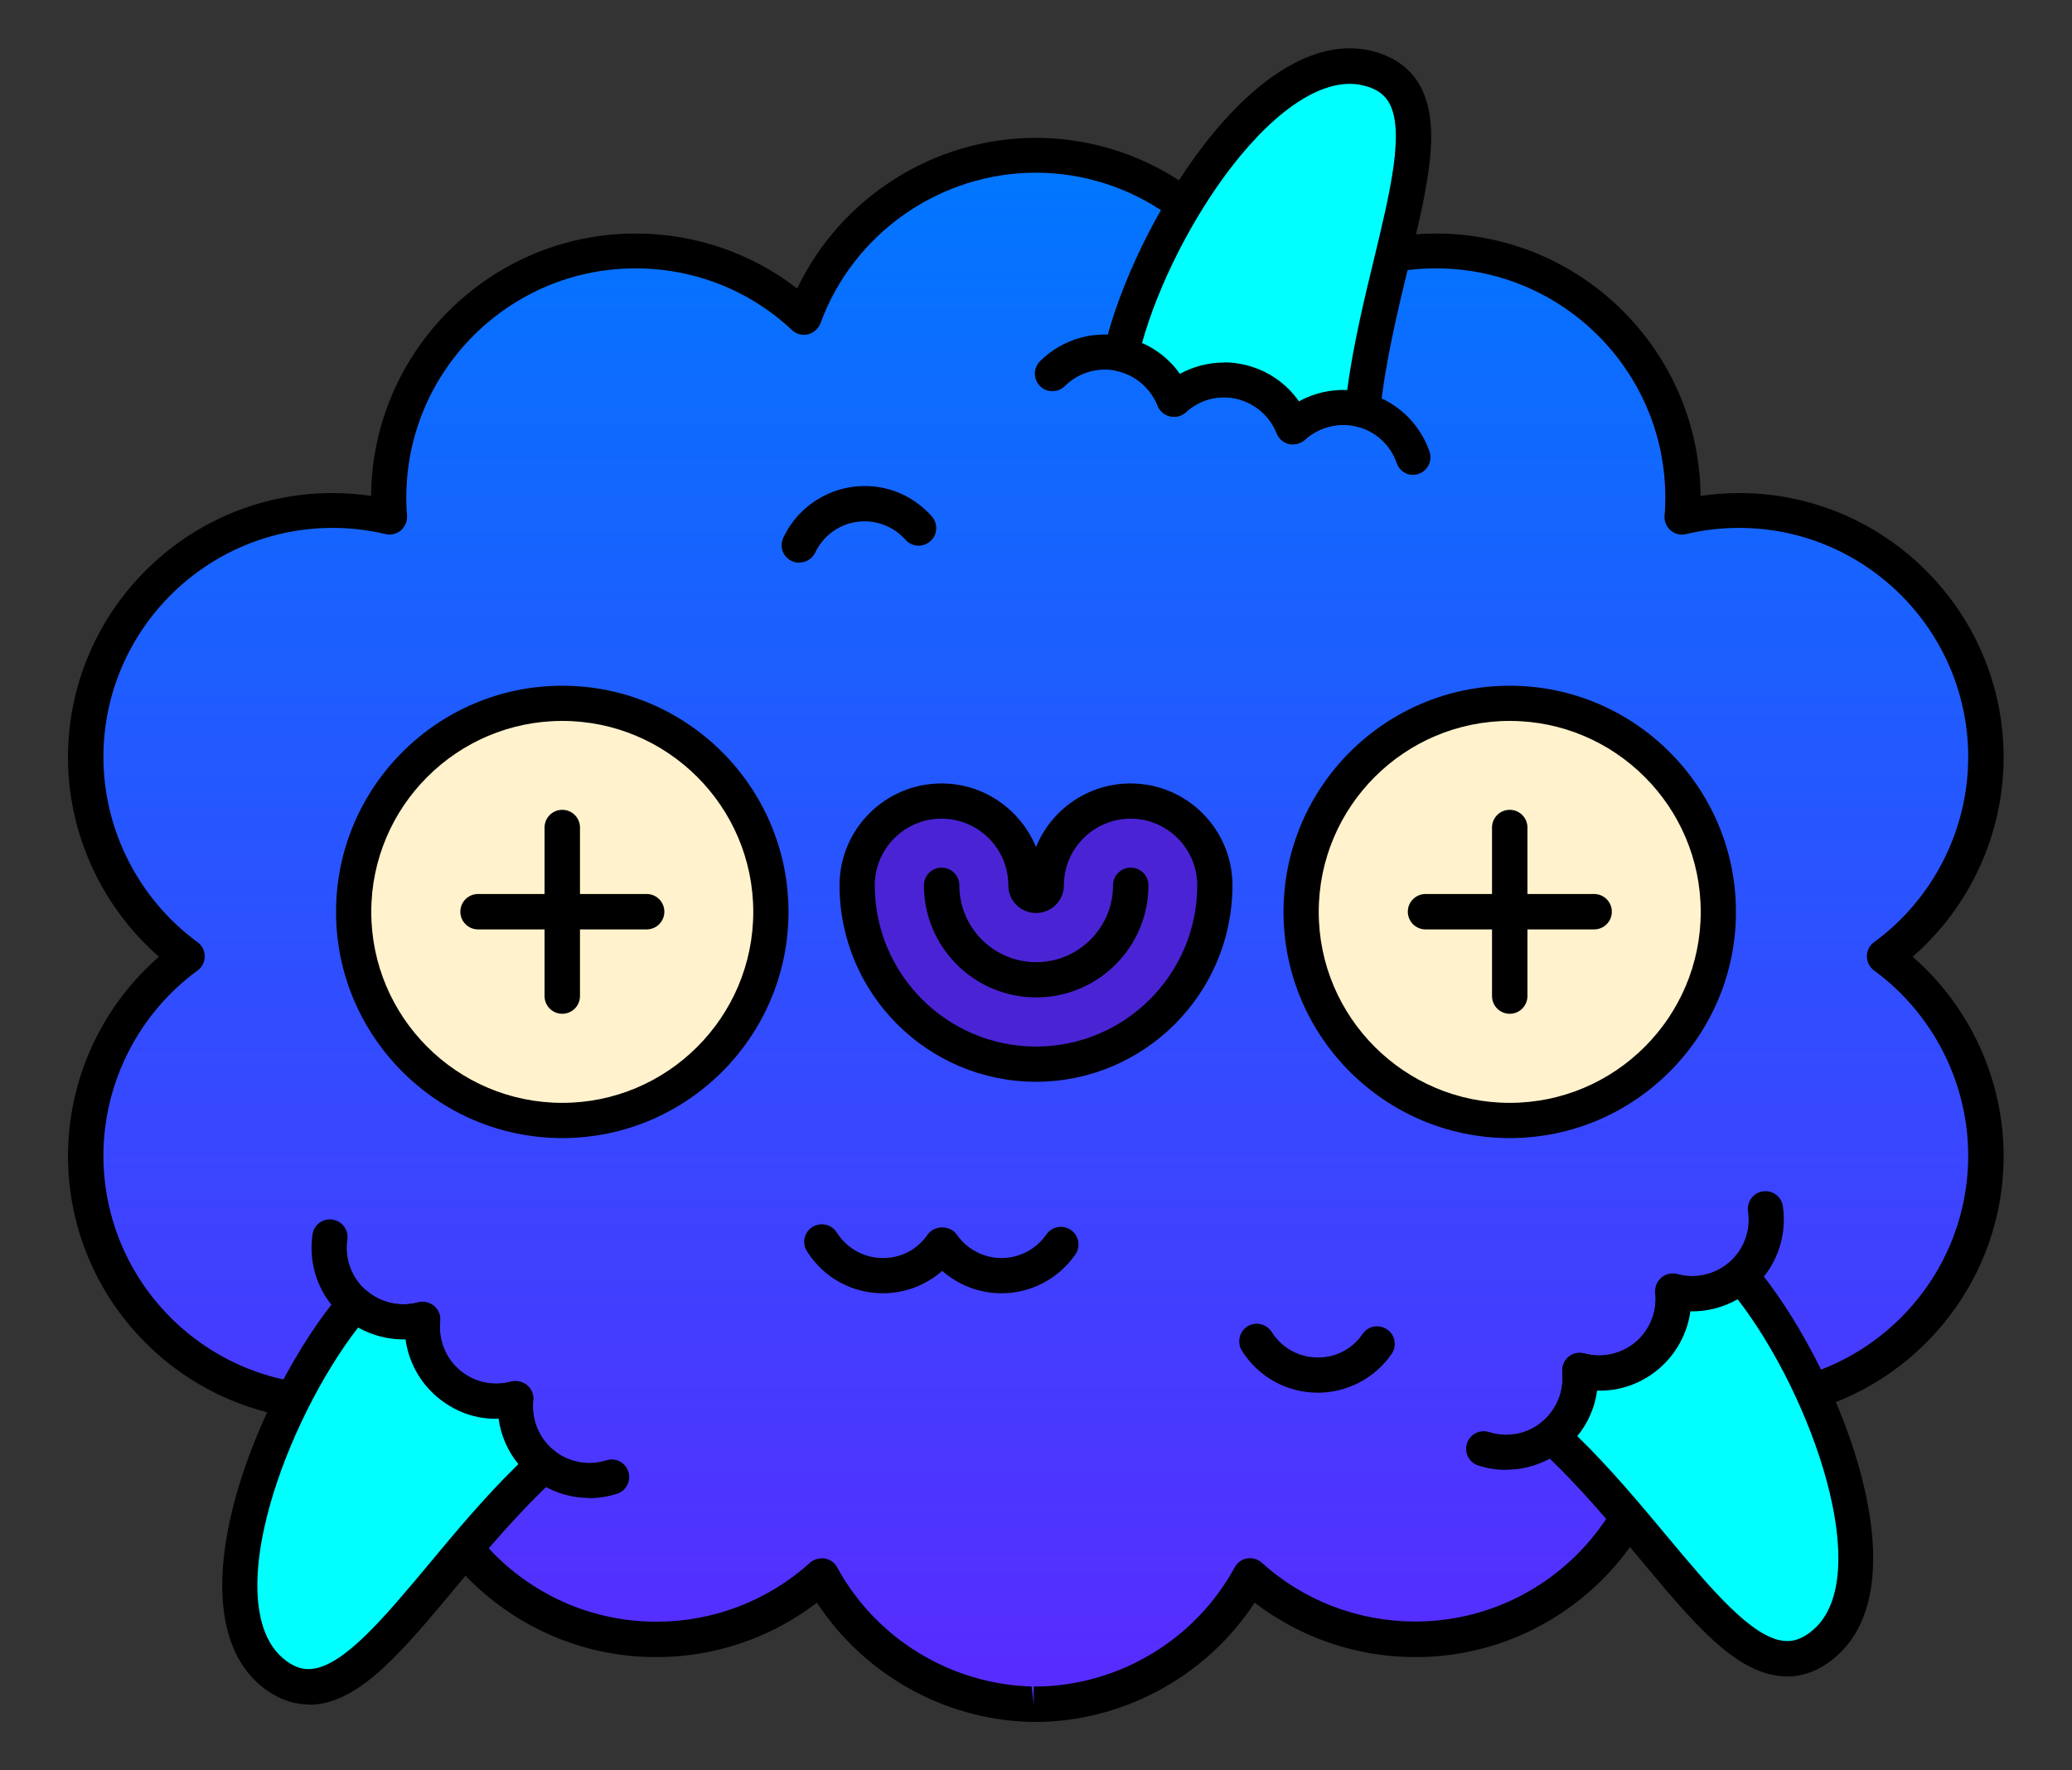 <?xml version="1.0" encoding="UTF-8"?><svg id="GRAPHICS" xmlns="http://www.w3.org/2000/svg" xmlns:xlink="http://www.w3.org/1999/xlink" viewBox="0 0 110 94"><rect x="0" y="0" width="110" height="94" fill="#333333" stroke="none"/><defs><style>.cls-1{fill:url(#linear-gradient);}.cls-2{fill:aqua;}.cls-3{fill:#fff2cc;}.cls-4{fill:#4a24d4;}</style><linearGradient id="linear-gradient" x1="55" y1="90.49" x2="55" y2="8.23" gradientUnits="userSpaceOnUse"><stop offset="0" stop-color="#592bff"/><stop offset="1" stop-color="#07f"/></linearGradient></defs><g><path class="cls-1" d="M100.06,50.78c3.32-2.43,5.39-6.34,5.39-10.58,0-7.23-5.88-13.11-13.11-13.11-1.02,0-2.04,.12-3.02,.36,.03-.34,.04-.68,.04-1.03,0-7.23-5.88-13.11-13.11-13.11-3.39,0-6.56,1.29-8.94,3.52-1.84-5.01-6.66-8.6-12.31-8.6s-10.47,3.59-12.31,8.6c-2.38-2.23-5.55-3.52-8.94-3.52-7.23,0-13.11,5.88-13.11,13.11,0,.34,.01,.69,.04,1.03-.99-.24-2-.36-3.02-.36-7.23,0-13.11,5.88-13.11,13.11,0,4.25,2.07,8.15,5.39,10.58-3.32,2.42-5.39,6.33-5.39,10.58,0,7.23,5.88,13.11,13.11,13.11,1.4,0,2.78-.22,4.09-.65,0,.04,0,.08,0,.12,0,7.23,5.88,13.11,13.11,13.11,3.28,0,6.39-1.22,8.77-3.37,2.2,4.03,6.39,6.68,11.13,6.81,.05,0,.09,0,.14,0h.23s.09,0,.14,0c4.73-.13,8.93-2.79,11.13-6.81,2.38,2.15,5.48,3.37,8.77,3.37,7.23,0,13.11-5.88,13.11-13.11,0-.04,0-.08,0-.12,1.31,.43,2.68,.65,4.09,.65,7.23,0,13.11-5.88,13.11-13.11,0-4.25-2.07-8.15-5.39-10.58Z"/><path d="M55.11,91.43h-.23c-.07,0-.14,0-.21,0-4.56-.13-8.8-2.52-11.3-6.33-2.44,1.87-5.43,2.89-8.53,2.89-7.37,0-13.44-5.71-14-12.94-1.04,.24-2.11,.37-3.19,.37-7.74,0-14.04-6.3-14.04-14.04,0-4.06,1.78-7.93,4.83-10.58-3.04-2.65-4.83-6.53-4.83-10.58,0-7.74,6.3-14.04,14.04-14.04,.68,0,1.37,.05,2.05,.15,.06-7.69,6.34-13.93,14.04-13.93,3.14,0,6.14,1.03,8.58,2.92,2.31-4.83,7.25-8,12.67-8s10.36,3.17,12.67,8c2.44-1.89,5.44-2.92,8.58-2.92,7.71,0,13.98,6.24,14.04,13.93,.68-.1,1.36-.15,2.05-.15,7.74,0,14.04,6.3,14.04,14.04,0,4.05-1.78,7.93-4.83,10.58,3.04,2.65,4.83,6.52,4.83,10.58,0,7.74-6.3,14.04-14.04,14.04-1.08,0-2.15-.12-3.19-.37-.56,7.23-6.63,12.94-14,12.94-3.1,0-6.09-1.02-8.53-2.89-2.5,3.81-6.75,6.21-11.34,6.33-.03,0-.09,0-.17,0Zm-11.49-8.69c.05,0,.11,0,.16,.01,.28,.05,.53,.22,.66,.47,2.06,3.78,6.02,6.21,10.33,6.33l.11,.94v-.94h.23s.1,0,.11,0c4.31-.12,8.27-2.54,10.33-6.33,.14-.25,.38-.43,.66-.47,.28-.05,.57,.04,.78,.23,2.23,2.02,5.13,3.12,8.14,3.12,6.71,0,12.17-5.46,12.17-12.17,0-.3,.13-.64,.38-.82,.24-.18,.56-.28,.85-.19,1.22,.4,2.5,.61,3.79,.61,6.71,0,12.17-5.46,12.17-12.17,0-3.86-1.87-7.54-5-9.83-.24-.18-.38-.46-.38-.75s.14-.58,.38-.75c3.13-2.29,5-5.96,5-9.83,0-6.71-5.46-12.17-12.17-12.17-.94,0-1.88,.11-2.81,.33-.29,.07-.6,0-.82-.2-.23-.2-.35-.49-.32-.79,.03-.32,.04-.63,.04-.95,0-6.71-5.46-12.17-12.17-12.17-3.1,0-6.05,1.16-8.3,3.27-.23,.21-.55,.3-.86,.23-.3-.07-.55-.29-.66-.59-1.76-4.78-6.35-7.99-11.43-7.99s-9.68,3.21-11.43,7.99c-.11,.29-.36,.52-.66,.59-.31,.08-.63-.01-.86-.23-2.25-2.11-5.2-3.27-8.3-3.27-6.71,0-12.17,5.46-12.17,12.17,0,.32,.01,.64,.04,.95,.02,.3-.1,.59-.32,.79-.23,.19-.54,.27-.82,.2-.92-.22-1.87-.33-2.81-.33-6.71,0-12.17,5.46-12.17,12.17,0,3.86,1.87,7.54,5,9.83,.24,.18,.38,.46,.38,.75s-.14,.58-.38,.75c-3.13,2.29-5,5.96-5,9.83,0,6.71,5.46,12.17,12.17,12.17,1.3,0,2.57-.2,3.79-.61,.29-.09,.61-.04,.85,.14,.24,.18,.38,.47,.38,.78,0,6.81,5.46,12.27,12.17,12.27,3.02,0,5.91-1.11,8.14-3.12,.17-.16,.4-.24,.63-.24Z"/></g><g><g><path class="cls-4" d="M60.02,42.53c-2.47,0-4.48,2.01-4.48,4.48,0,.3-.24,.54-.54,.54s-.54-.24-.54-.54c0-2.47-2.01-4.48-4.48-4.48s-4.48,2.01-4.48,4.48c0,5.24,4.26,9.5,9.49,9.5s9.5-4.26,9.5-9.5c0-2.47-2.01-4.48-4.48-4.48Z"/><path d="M55,57.44c-5.75,0-10.43-4.68-10.43-10.43,0-2.99,2.43-5.41,5.41-5.41,2.27,0,4.21,1.4,5.02,3.38,.8-1.98,2.75-3.38,5.02-3.38,2.99,0,5.41,2.43,5.41,5.41,0,5.75-4.68,10.43-10.43,10.43Zm-5.02-13.97c-1.95,0-3.54,1.59-3.54,3.54,0,4.72,3.84,8.56,8.56,8.56s8.56-3.84,8.56-8.56c0-1.95-1.59-3.54-3.54-3.54s-3.54,1.59-3.54,3.54c0,.81-.66,1.47-1.48,1.47s-1.47-.66-1.47-1.47c0-1.95-1.59-3.54-3.54-3.54Z"/></g><path d="M55,52.96c-3.28,0-5.95-2.67-5.95-5.95,0-.52,.42-.94,.94-.94s.94,.42,.94,.94c0,2.25,1.83,4.08,4.08,4.08s4.08-1.83,4.08-4.08c0-.52,.42-.94,.94-.94s.94,.42,.94,.94c0,3.28-2.67,5.95-5.95,5.95Z"/></g><g><g><path d="M75.03,25.22c-.39,0-.75-.24-.88-.63-.34-.98-1.15-1.71-2.16-1.95-.96-.22-1.97,.05-2.71,.71-.23,.21-.54,.29-.84,.22-.3-.07-.55-.28-.66-.57-.37-.92-1.16-1.6-2.12-1.83-.96-.23-1.97,.04-2.71,.71-.23,.21-.54,.29-.84,.22-.3-.07-.55-.28-.66-.57-.37-.92-1.16-1.6-2.12-1.83-1.01-.23-2.06,.07-2.8,.8-.37,.36-.96,.36-1.32,0-.36-.37-.36-.96,0-1.32,1.2-1.19,2.9-1.67,4.53-1.29,1.18,.27,2.2,.97,2.88,1.94,1.04-.57,2.27-.75,3.44-.47,1.18,.27,2.2,.97,2.88,1.94,1.04-.57,2.27-.75,3.44-.48,1.64,.38,2.95,1.56,3.51,3.15,.17,.49-.09,1.02-.57,1.19-.1,.04-.21,.05-.31,.05Z"/><g><path class="cls-2" d="M72.34,21.78s-.1-.03-.15-.04c-1.31-.3-2.62,.09-3.55,.93-.46-1.16-1.47-2.09-2.78-2.39-1.31-.3-2.62,.09-3.55,.93-.46-1.16-1.47-2.09-2.78-2.39-.01,0-.03,0-.04,0,1.5-6.47,7.76-16.42,13.04-15.2,5.28,1.22,.69,9.59-.21,18.17Z"/><path d="M68.65,23.6c-.07,0-.14,0-.21-.02-.3-.07-.55-.28-.66-.57-.37-.92-1.16-1.6-2.12-1.83-.96-.23-1.97,.04-2.7,.71-.23,.21-.54,.29-.84,.22-.3-.07-.55-.28-.66-.57-.37-.92-1.16-1.61-2.12-1.83-.25-.05-.47-.19-.61-.4-.14-.21-.18-.47-.13-.72,.8-3.46,2.87-7.71,5.27-10.84,2.99-3.89,6.15-5.7,8.89-5.06,1.15,.27,2,.84,2.54,1.71,1.31,2.13,.5,5.49-.53,9.75-.57,2.38-1.23,5.07-1.5,7.71-.03,.27-.17,.52-.4,.67-.22,.15-.5,.21-.77,.14-.02,0-.1-.03-.12-.04-.96-.22-1.97,.04-2.7,.71-.17,.16-.4,.24-.63,.24Zm-3.67-4.36c.37,0,.73,.04,1.1,.13,1.18,.27,2.2,.97,2.88,1.94,.78-.43,1.68-.64,2.56-.6,.33-2.44,.91-4.84,1.43-6.98,.85-3.53,1.66-6.86,.76-8.33-.27-.44-.71-.72-1.37-.87-1.96-.46-4.5,1.14-6.99,4.37-2.07,2.69-3.87,6.26-4.72,9.31,.82,.36,1.51,.93,2.01,1.64,.72-.39,1.52-.6,2.34-.6Z"/></g></g><g><path d="M79.96,78.05c-.49,0-.99-.08-1.47-.23-.49-.15-.77-.68-.61-1.17,.15-.49,.68-.77,1.17-.61,1,.31,2.06,.1,2.85-.58,.75-.64,1.14-1.61,1.04-2.6-.03-.3,.09-.61,.32-.81,.23-.2,.55-.27,.85-.19,.96,.26,1.98,.03,2.73-.61,.75-.64,1.14-1.61,1.04-2.6-.03-.31,.09-.61,.32-.81,.23-.2,.55-.27,.85-.19,.96,.26,1.98,.03,2.73-.61,.79-.67,1.17-1.69,1.02-2.72-.07-.51,.28-.99,.79-1.06,.51-.08,.99,.28,1.06,.79,.24,1.67-.38,3.32-1.66,4.41-.92,.78-2.07,1.2-3.27,1.16-.16,1.17-.75,2.26-1.67,3.05-.92,.78-2.11,1.2-3.27,1.16-.16,1.17-.75,2.26-1.67,3.05-.9,.76-2.01,1.16-3.15,1.16Z"/><g><path class="cls-2" d="M82.38,76.27s.08-.06,.12-.09c1.03-.87,1.49-2.16,1.37-3.4,1.21,.32,2.55,.07,3.58-.8,1.03-.87,1.49-2.16,1.37-3.4,1.21,.32,2.55,.07,3.58-.8,0,0,.02-.02,.03-.03,4.3,5.06,8.55,16.02,4.43,19.53-4.12,3.51-8.11-5.17-14.47-11Z"/><path d="M94.87,89.01c-.1,0-.21,0-.31-.01-2.49-.21-4.71-2.87-7.51-6.24-1.57-1.88-3.34-4.01-5.3-5.8-.2-.19-.31-.45-.3-.72,0-.27,.14-.53,.35-.7,.01-.01,.08-.06,.1-.07,.75-.64,1.14-1.61,1.04-2.59-.03-.3,.09-.61,.32-.81,.23-.2,.55-.27,.85-.19,.96,.26,1.98,.03,2.73-.61,.75-.64,1.14-1.61,1.04-2.6-.03-.31,.09-.61,.32-.81,.23-.2,.55-.27,.85-.19,.96,.26,1.98,.03,2.73-.61,.19-.16,.44-.26,.69-.23,.25,.02,.49,.12,.65,.31,4.27,5.02,9.15,16.74,4.32,20.85-.81,.69-1.67,1.03-2.58,1.03Zm-11.14-12.76c1.76,1.71,3.34,3.61,4.76,5.31,2.33,2.79,4.52,5.42,6.24,5.57,.53,.05,1-.14,1.52-.58,3.3-2.81-.02-12.41-4-17.56-.78,.44-1.65,.66-2.51,.64-.16,1.17-.75,2.26-1.67,3.05-.92,.78-2.08,1.2-3.28,1.16-.12,.88-.48,1.72-1.05,2.41Z"/></g></g><g><path d="M31.29,79.54c-1.14,0-2.25-.4-3.15-1.16-.92-.78-1.51-1.87-1.67-3.05-1.2,.05-2.35-.38-3.27-1.16-.92-.78-1.51-1.87-1.67-3.05-1.2,.04-2.35-.38-3.28-1.16-1.28-1.09-1.9-2.74-1.66-4.41,.07-.51,.54-.87,1.06-.79,.51,.07,.87,.55,.79,1.06-.15,1.03,.24,2.05,1.02,2.72,.75,.64,1.77,.87,2.73,.61,.29-.08,.61,0,.85,.19,.23,.2,.36,.5,.32,.81-.1,.99,.29,1.96,1.04,2.6,.75,.64,1.77,.87,2.73,.61,.29-.08,.61,0,.85,.19,.23,.2,.36,.5,.32,.81-.1,.99,.29,1.96,1.04,2.6,.79,.67,1.86,.89,2.85,.58,.49-.16,1.02,.12,1.17,.61s-.12,1.02-.61,1.17c-.49,.15-.98,.23-1.47,.23Z"/><g><path class="cls-2" d="M28.87,77.76s-.08-.06-.12-.09c-1.03-.87-1.49-2.16-1.37-3.4-1.21,.32-2.55,.07-3.58-.8-1.03-.87-1.49-2.16-1.37-3.4-1.21,.32-2.55,.07-3.58-.8,0,0-.02-.02-.03-.03-4.3,5.06-8.55,16.02-4.43,19.53,4.12,3.51,8.11-5.17,14.47-11Z"/><path d="M16.38,90.5c-.91,0-1.77-.35-2.58-1.03-2.14-1.82-2.58-5.43-1.24-10.15,1.08-3.8,3.26-7.99,5.56-10.69,.16-.19,.4-.31,.65-.33,.26-.02,.5,.07,.69,.23,.76,.65,1.78,.88,2.74,.63,.3-.08,.61,0,.85,.19,.23,.2,.35,.5,.32,.81-.1,.99,.29,1.96,1.04,2.6,.75,.64,1.77,.87,2.73,.61,.29-.08,.61,0,.85,.19,.23,.2,.36,.5,.32,.81-.1,.99,.29,1.96,1.04,2.6l.11,.08c.21,.17,.34,.43,.35,.7,0,.27-.1,.53-.3,.72-1.96,1.8-3.73,3.92-5.3,5.8-2.81,3.37-5.02,6.03-7.51,6.24-.1,0-.21,.01-.31,.01Zm2.63-20.01c-1.94,2.51-3.72,6.07-4.65,9.33-1.12,3.92-.88,6.91,.65,8.22,.52,.44,1,.63,1.52,.58,1.72-.15,3.91-2.78,6.24-5.57,1.41-1.7,2.99-3.59,4.75-5.31-.57-.69-.93-1.53-1.05-2.41-1.2,.05-2.35-.38-3.27-1.16-.92-.78-1.51-1.87-1.67-3.05-.88,.02-1.75-.2-2.52-.63Z"/></g></g><path d="M53.17,68.67c-1.17,0-2.29-.43-3.15-1.19-.86,.76-1.98,1.19-3.15,1.19-1.64,0-3.15-.83-4.03-2.23-.28-.44-.15-1.01,.29-1.29,.44-.27,1.02-.14,1.29,.29,.54,.85,1.45,1.36,2.45,1.36s1.84-.47,2.38-1.25c.35-.5,1.19-.5,1.54,0,.54,.78,1.43,1.25,2.38,1.25s1.84-.47,2.38-1.25c.29-.43,.88-.53,1.3-.24,.43,.29,.53,.88,.24,1.3-.89,1.29-2.36,2.06-3.92,2.06Z"/><path d="M69.96,73.95c-1.64,0-3.15-.83-4.03-2.23-.27-.44-.14-1.01,.29-1.29,.44-.27,1.01-.14,1.29,.29,.53,.85,1.45,1.36,2.45,1.36s1.84-.47,2.38-1.25c.29-.43,.87-.53,1.3-.24,.43,.29,.53,.88,.24,1.3-.89,1.29-2.36,2.06-3.92,2.06Z"/><path d="M42.43,29.88c-.13,0-.27-.03-.4-.09-.47-.22-.67-.78-.44-1.25,.67-1.42,1.99-2.41,3.54-2.67,1.62-.27,3.24,.31,4.34,1.55,.34,.39,.31,.98-.08,1.32-.39,.34-.98,.31-1.32-.08-.67-.75-1.66-1.1-2.64-.94-.94,.15-1.74,.76-2.15,1.62-.16,.34-.5,.53-.85,.53Z"/></g><g><g><g><circle class="cls-3" cx="29.85" cy="48.42" r="11.07"/><path d="M29.85,60.43c-6.62,0-12.01-5.39-12.01-12.01s5.39-12.01,12.01-12.01,12.01,5.39,12.01,12.01-5.39,12.01-12.01,12.01Zm0-22.15c-5.59,0-10.14,4.55-10.14,10.14s4.55,10.14,10.14,10.14,10.14-4.55,10.14-10.14-4.55-10.14-10.14-10.14Z"/></g><g><path d="M29.85,53.83c-.52,0-.94-.42-.94-.94v-8.95c0-.52,.42-.94,.94-.94s.94,.42,.94,.94v8.95c0,.52-.42,.94-.94,.94Z"/><path d="M34.33,49.35h-8.95c-.52,0-.94-.42-.94-.94s.42-.94,.94-.94h8.95c.52,0,.94,.42,.94,.94s-.42,.94-.94,.94Z"/></g></g><g><g><circle class="cls-3" cx="80.15" cy="48.42" r="11.07"/><path d="M80.15,60.43c-6.62,0-12.01-5.39-12.01-12.01s5.39-12.01,12.01-12.01,12.01,5.39,12.01,12.01-5.39,12.01-12.01,12.01Zm0-22.15c-5.59,0-10.14,4.55-10.14,10.14s4.55,10.14,10.14,10.14,10.14-4.55,10.14-10.14-4.55-10.14-10.14-10.14Z"/></g><g><path d="M80.15,53.83c-.52,0-.94-.42-.94-.94v-8.95c0-.52,.42-.94,.94-.94s.94,.42,.94,.94v8.95c0,.52-.42,.94-.94,.94Z"/><path d="M84.63,49.35h-8.95c-.52,0-.94-.42-.94-.94s.42-.94,.94-.94h8.95c.52,0,.94,.42,.94,.94s-.42,.94-.94,.94Z"/></g></g></g></svg>